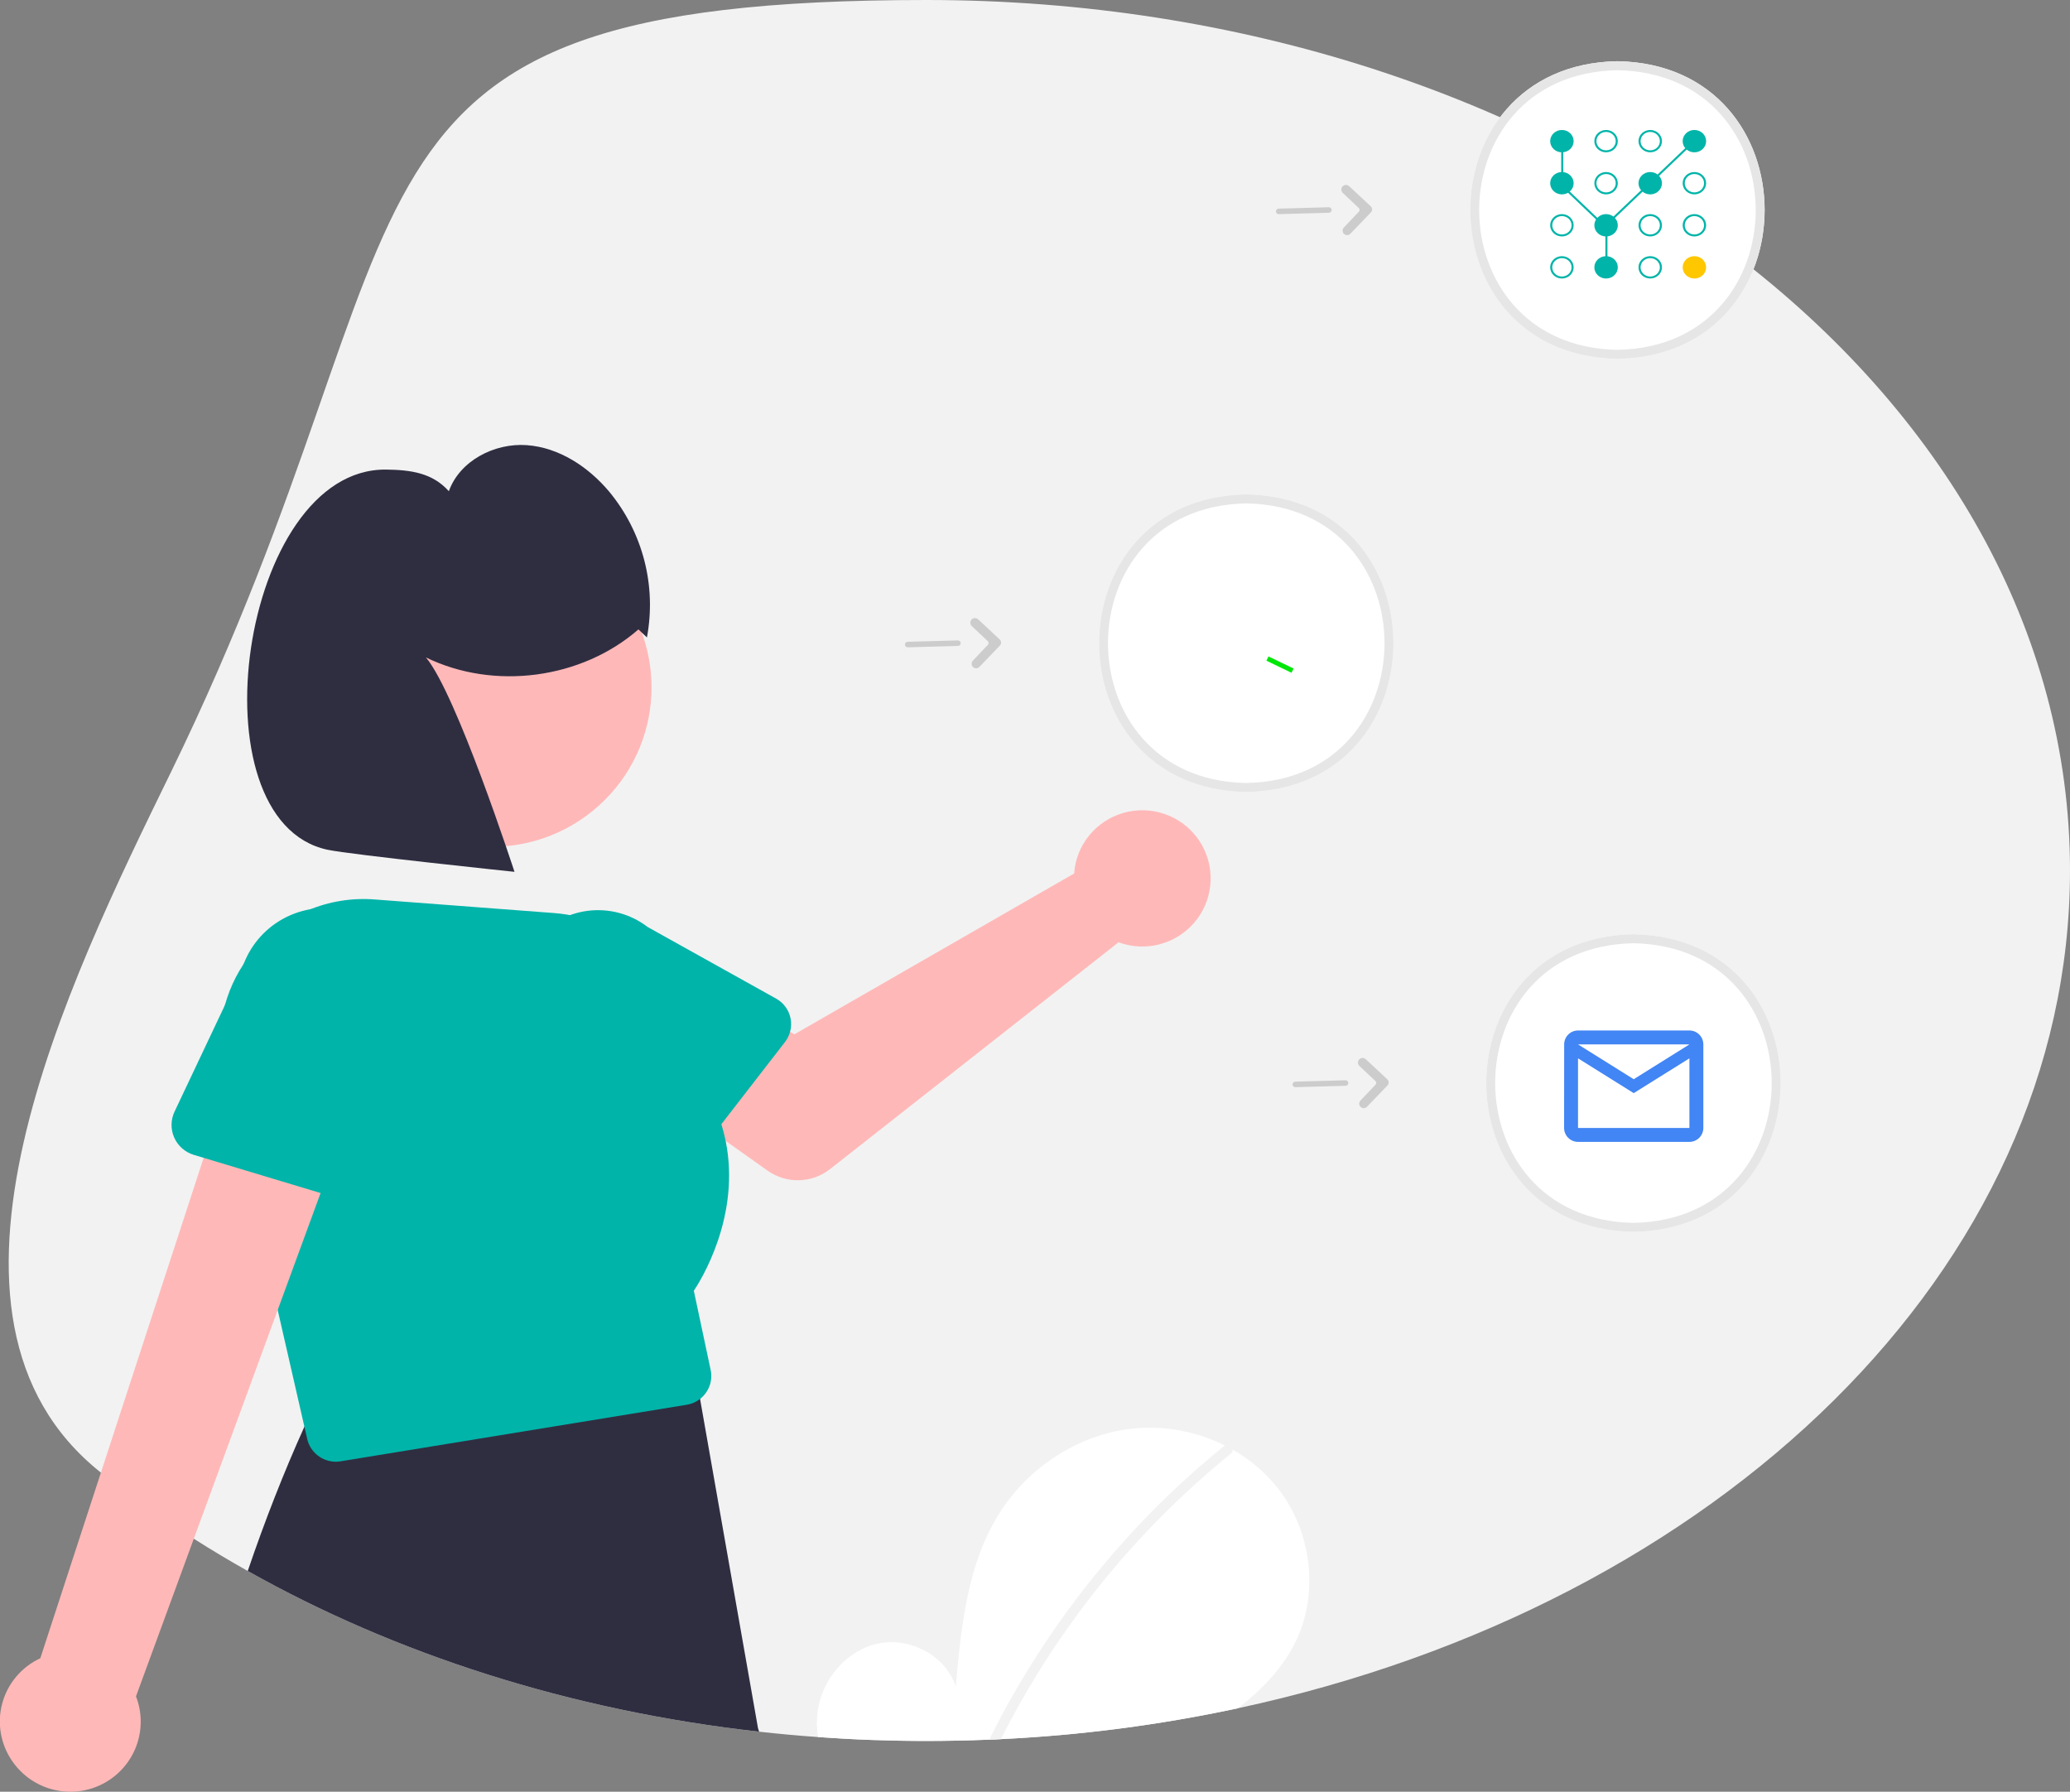 <svg width="223" height="193" viewBox="0 0 223 193" fill="none" xmlns="http://www.w3.org/2000/svg">
<rect x="0" y="0" width="223" height="193" fill="#808080" stroke="none"/>
<g clip-path="url(#clip0_656_9680)">
<path d="M223 93.765C223 136.704 185.085 172.899 133.349 184.011C124.947 185.811 116.411 186.922 107.827 187.334C107.41 187.355 106.992 187.375 106.572 187.39C104.338 187.482 102.087 187.529 99.819 187.53C95.876 187.53 91.98 187.39 88.13 187.111C85.995 186.959 83.877 186.766 81.777 186.531C61.356 184.249 42.562 178.153 26.689 169.223C24.706 168.108 22.769 166.949 20.879 165.746C17.418 163.55 14.077 161.173 10.87 158.625C-10.334 141.786 7.344 105.843 18.395 83.215C48.22 22.141 31.789 0 99.819 0C167.849 0 223 41.979 223 93.765Z" fill="#F2F2F2"/>
<path d="M174.246 38.656C153.102 38.278 153.106 6.967 174.247 6.592C195.391 6.97 195.387 38.281 174.246 38.656Z" fill="white"/>
<path d="M134.259 85.315C113.115 84.937 113.118 53.627 134.26 53.252C155.403 53.63 155.4 84.94 134.259 85.315Z" fill="white"/>
<path d="M175.97 132.695C154.826 132.317 154.829 101.007 175.971 100.632C197.114 101.01 197.111 132.32 175.97 132.695Z" fill="white"/>
<path d="M174.246 38.656C153.102 38.278 153.106 6.967 174.247 6.592C195.391 6.97 195.387 38.281 174.246 38.656ZM174.246 7.564C154.384 7.919 154.387 37.332 174.247 37.684C194.109 37.329 194.106 7.916 174.246 7.564Z" fill="#E6E6E6"/>
<path d="M81.703 186.308C81.656 186.157 81.623 186.002 81.605 185.845L75.464 150.954C75.454 150.864 75.441 150.775 75.422 150.687C75.292 150.051 74.968 149.47 74.495 149.024C74.021 148.579 73.421 148.289 72.776 148.196L37.758 148.348C37.095 148.249 36.418 148.363 35.826 148.675C35.233 148.987 34.757 149.479 34.465 150.08C33.895 151.263 33.338 152.463 32.792 153.679C30.582 158.58 28.548 163.761 26.689 169.223C42.563 178.153 61.356 184.249 81.778 186.531L81.703 186.308Z" fill="#2F2E41"/>
<path d="M115.887 92.941C115.801 93.319 115.745 93.702 115.719 94.088L85.579 111.414L78.252 107.212L70.442 117.399L82.686 126.095C83.675 126.797 84.866 127.161 86.081 127.132C87.295 127.102 88.467 126.681 89.421 125.932L120.501 101.5C121.903 102.017 123.431 102.097 124.88 101.728C126.329 101.359 127.631 100.559 128.613 99.435C129.595 98.311 130.21 96.916 130.377 95.435C130.543 93.954 130.254 92.457 129.546 91.144C128.838 89.831 127.746 88.764 126.415 88.085C125.083 87.406 123.576 87.146 122.093 87.341C120.611 87.537 119.223 88.177 118.114 89.177C117.005 90.177 116.228 91.49 115.887 92.941V92.941Z" fill="#FFB8B8"/>
<path d="M85.165 109.683C85.074 109.24 84.888 108.821 84.62 108.456C84.352 108.091 84.008 107.788 83.612 107.567L69.781 99.86C67.944 98.448 65.618 97.818 63.316 98.111C61.013 98.403 58.921 99.594 57.498 101.421C56.075 103.248 55.437 105.563 55.724 107.858C56.011 110.154 57.199 112.242 59.029 113.665L70.056 125.074C70.37 125.4 70.752 125.655 71.174 125.82C71.596 125.986 72.049 126.059 72.503 126.034C72.956 126.01 73.398 125.888 73.8 125.678C74.202 125.468 74.553 125.174 74.831 124.816L76.978 122.04L77.712 121.095L84.572 112.236C84.822 111.912 85.006 111.543 85.112 111.148C85.246 110.671 85.264 110.168 85.165 109.683Z" fill="#00B4A9"/>
<path d="M65.141 86.185C71.87 79.479 71.87 68.606 65.141 61.901C58.411 55.195 47.499 55.195 40.77 61.901C34.04 68.606 34.04 79.479 40.77 86.185C47.499 92.891 58.411 92.891 65.141 86.185Z" fill="#FFB8B8"/>
<path d="M74.745 139.037C75.437 138.005 79.836 131.045 78.172 122.887C78.049 122.282 77.896 121.684 77.712 121.095C76.928 118.639 75.675 116.358 74.023 114.375C74.044 113.829 74.038 113.291 74.005 112.756V112.753C73.762 109.036 72.179 105.532 69.549 102.885C66.918 100.239 63.416 98.629 59.689 98.351L40.415 96.891C37.934 96.69 35.442 97.092 33.151 98.063C30.861 99.034 28.842 100.546 27.268 102.467C26.905 102.905 26.566 103.361 26.251 103.834C26.25 103.834 26.25 103.834 26.25 103.834C26.249 103.834 26.249 103.835 26.249 103.835C26.248 103.835 26.248 103.835 26.248 103.836C26.248 103.836 26.248 103.837 26.248 103.837C25.033 105.664 24.226 107.731 23.884 109.897C23.541 112.062 23.67 114.276 24.262 116.387L24.426 117.107L26.48 126.085L29.916 141.108L32.792 153.679L33.096 155.005C33.256 155.699 33.648 156.319 34.207 156.763C34.766 157.207 35.459 157.45 36.174 157.451C36.346 157.452 36.517 157.438 36.687 157.409L73.981 151.317C74.507 151.233 75.004 151.016 75.422 150.687C75.673 150.487 75.893 150.252 76.075 149.988C76.318 149.638 76.486 149.242 76.569 148.824C76.652 148.407 76.649 147.976 76.558 147.56L74.745 139.037Z" fill="#00B4A9"/>
<path d="M1.348 189.744C0.715 188.845 0.288 187.819 0.097 186.738C-0.094 185.656 -0.046 184.546 0.24 183.486C0.526 182.425 1.041 181.44 1.75 180.6C2.459 179.759 3.345 179.084 4.344 178.621L25.578 113.569L37.884 119.387L14.65 182.728C15.319 184.452 15.33 186.361 14.68 188.093C14.031 189.824 12.766 191.259 11.127 192.123C9.487 192.988 7.586 193.224 5.784 192.785C3.981 192.347 2.403 191.265 1.348 189.744Z" fill="#FFB8B8"/>
<path d="M37.74 98.202C35.465 97.52 33.016 97.722 30.884 98.767C28.753 99.812 27.097 101.622 26.251 103.834C26.251 103.834 26.25 103.834 26.25 103.834C26.25 103.834 26.249 103.835 26.249 103.835C26.249 103.835 26.248 103.835 26.248 103.836C26.248 103.836 26.248 103.837 26.248 103.837C26.171 104.036 26.099 104.244 26.037 104.452L24.238 108.253L18.804 119.74C18.596 120.177 18.485 120.655 18.48 121.139C18.474 121.623 18.573 122.102 18.771 122.545C18.968 122.987 19.259 123.382 19.623 123.702C19.988 124.022 20.417 124.26 20.883 124.4L21.941 124.718L26.481 126.085L34.537 128.51L37.221 129.318C37.686 129.458 38.176 129.497 38.657 129.431C39.139 129.365 39.6 129.197 40.011 128.938C40.421 128.678 40.77 128.334 41.034 127.927C41.299 127.521 41.472 127.063 41.543 126.584L44.024 109.811C44.73 107.441 44.464 104.889 43.286 102.714C42.109 100.539 40.115 98.916 37.74 98.202Z" fill="#00B4A9"/>
<path d="M68.779 67.798C62.639 73.151 53.212 74.394 45.885 70.817C49.176 74.707 55.426 93.911 55.426 93.911C55.426 93.911 37.779 92.063 35.285 91.532C20.559 88.394 25.912 50.39 41.604 50.582C44.262 50.615 46.585 50.935 48.354 52.912C49.528 49.632 53.262 47.7 56.747 47.95C60.233 48.2 63.384 50.286 65.627 52.957C67.416 55.119 68.707 57.646 69.41 60.36C70.113 63.073 70.209 65.907 69.694 68.662L68.779 67.798Z" fill="#2F2E41"/>
<path d="M134.259 85.315C113.115 84.937 113.118 53.627 134.26 53.252C155.403 53.63 155.4 84.94 134.259 85.315ZM134.259 54.224C114.396 54.578 114.4 83.991 134.26 84.343C154.122 83.988 154.119 54.576 134.259 54.224Z" fill="#E6E6E6"/>
<path d="M175.97 132.695C154.826 132.317 154.829 101.007 175.971 100.632C197.114 101.01 197.111 132.32 175.97 132.695ZM175.97 101.604C156.107 101.959 156.111 131.371 175.971 131.723C195.833 131.369 195.83 101.956 175.97 101.604Z" fill="#E6E6E6"/>
<path d="M178.714 19.2C177.379 19.217 177.383 17.127 178.718 17.15C180.053 17.133 180.048 19.222 178.714 19.2Z" fill="white"/>
<path d="M174.246 19.884C177.813 19.832 177.813 25.416 174.246 25.363C170.679 25.415 170.679 19.832 174.246 19.884ZM174.246 18.515C168.896 18.437 168.895 26.811 174.247 26.733C179.597 26.811 179.596 18.436 174.246 18.515V18.515Z" fill="white"/>
<path d="M146.926 119.367C146.83 119.37 146.735 119.344 146.653 119.293C146.571 119.242 146.507 119.168 146.468 119.08C146.428 118.992 146.416 118.895 146.432 118.801C146.448 118.706 146.492 118.618 146.559 118.549L148.182 116.84C148.233 116.786 148.26 116.714 148.258 116.641C148.256 116.567 148.225 116.497 148.171 116.446L146.446 114.82C146.399 114.775 146.36 114.721 146.334 114.661C146.307 114.602 146.292 114.537 146.29 114.472C146.288 114.406 146.3 114.341 146.323 114.28C146.346 114.219 146.382 114.163 146.427 114.116C146.518 114.02 146.643 113.965 146.775 113.961C146.907 113.957 147.035 114.005 147.131 114.094L149.451 116.254C149.497 116.297 149.534 116.348 149.56 116.405C149.585 116.462 149.599 116.523 149.601 116.586C149.603 116.648 149.592 116.71 149.57 116.768C149.547 116.826 149.513 116.879 149.47 116.924L147.264 119.218C147.175 119.31 147.054 119.364 146.926 119.367Z" fill="#CCCCCC"/>
<path d="M145.154 116.88C145.101 116.928 145.032 116.956 144.96 116.958L139.551 117.106C139.512 117.108 139.473 117.101 139.436 117.087C139.4 117.073 139.366 117.052 139.338 117.025C139.309 116.999 139.286 116.966 139.27 116.931C139.254 116.895 139.245 116.857 139.244 116.818C139.243 116.779 139.25 116.74 139.264 116.703C139.278 116.667 139.299 116.633 139.326 116.605C139.353 116.577 139.385 116.554 139.421 116.538C139.457 116.522 139.495 116.513 139.535 116.512L144.943 116.364C145.004 116.362 145.064 116.379 145.115 116.412C145.166 116.445 145.205 116.493 145.228 116.549C145.251 116.605 145.256 116.667 145.243 116.726C145.229 116.785 145.198 116.839 145.154 116.88Z" fill="#CCCCCC"/>
<path d="M105.169 71.987C105.073 71.989 104.978 71.963 104.896 71.912C104.815 71.862 104.75 71.787 104.711 71.7C104.671 71.612 104.659 71.515 104.675 71.42C104.691 71.326 104.736 71.238 104.802 71.168L106.425 69.459C106.476 69.406 106.503 69.334 106.501 69.26C106.499 69.187 106.468 69.117 106.414 69.066L104.69 67.44C104.642 67.395 104.604 67.341 104.577 67.281C104.55 67.221 104.535 67.157 104.533 67.092C104.532 67.026 104.543 66.961 104.566 66.9C104.59 66.839 104.625 66.783 104.67 66.736C104.761 66.64 104.886 66.585 105.018 66.58C105.15 66.576 105.278 66.624 105.375 66.714L107.694 68.874C107.74 68.917 107.777 68.968 107.803 69.025C107.828 69.082 107.842 69.143 107.844 69.205C107.846 69.268 107.835 69.33 107.813 69.388C107.79 69.446 107.756 69.499 107.713 69.544L105.507 71.838C105.419 71.93 105.297 71.983 105.169 71.987Z" fill="#CCCCCC"/>
<path d="M103.397 69.499C103.344 69.548 103.275 69.576 103.203 69.578L97.794 69.726C97.755 69.727 97.716 69.721 97.679 69.707C97.643 69.693 97.609 69.672 97.581 69.645C97.552 69.618 97.529 69.586 97.513 69.55C97.497 69.515 97.489 69.476 97.487 69.437C97.486 69.398 97.493 69.359 97.507 69.323C97.521 69.287 97.542 69.253 97.569 69.225C97.596 69.196 97.628 69.174 97.664 69.158C97.7 69.142 97.739 69.133 97.778 69.132L103.187 68.984C103.247 68.982 103.307 68.999 103.358 69.032C103.409 69.065 103.448 69.113 103.471 69.169C103.494 69.225 103.499 69.287 103.486 69.346C103.473 69.405 103.441 69.458 103.397 69.499Z" fill="#CCCCCC"/>
<path d="M145.136 25.327C145.039 25.33 144.945 25.304 144.863 25.253C144.781 25.202 144.717 25.128 144.677 25.04C144.638 24.953 144.626 24.855 144.642 24.761C144.658 24.666 144.702 24.578 144.769 24.509L146.392 22.8C146.442 22.746 146.47 22.675 146.468 22.601C146.466 22.527 146.434 22.457 146.381 22.406L144.656 20.78C144.609 20.735 144.57 20.681 144.544 20.622C144.517 20.562 144.502 20.497 144.5 20.432C144.498 20.367 144.51 20.302 144.533 20.241C144.556 20.179 144.592 20.123 144.637 20.076C144.728 19.981 144.853 19.925 144.985 19.921C145.117 19.917 145.245 19.965 145.341 20.054L147.661 22.215C147.707 22.257 147.744 22.308 147.769 22.365C147.795 22.422 147.809 22.483 147.811 22.546C147.813 22.608 147.802 22.67 147.78 22.728C147.757 22.787 147.723 22.84 147.68 22.885L145.474 25.178C145.385 25.27 145.264 25.324 145.136 25.327Z" fill="#CCCCCC"/>
<path d="M143.363 22.84C143.311 22.888 143.242 22.916 143.17 22.918L137.761 23.067C137.722 23.068 137.683 23.061 137.646 23.047C137.609 23.033 137.576 23.012 137.547 22.986C137.519 22.959 137.496 22.927 137.48 22.891C137.464 22.855 137.455 22.817 137.454 22.778C137.453 22.739 137.46 22.7 137.474 22.663C137.488 22.627 137.509 22.594 137.536 22.565C137.563 22.537 137.595 22.514 137.631 22.498C137.667 22.482 137.705 22.474 137.744 22.473L143.153 22.324C143.214 22.322 143.274 22.339 143.325 22.372C143.376 22.405 143.415 22.453 143.438 22.509C143.461 22.565 143.466 22.627 143.453 22.686C143.439 22.745 143.408 22.799 143.363 22.84Z" fill="#CCCCCC"/>
<path d="M139.598 176.795C138.199 179.69 135.92 182.032 133.349 184.011C124.947 185.811 116.411 186.922 107.827 187.334C107.41 187.355 106.992 187.375 106.572 187.39C104.338 187.482 102.087 187.529 99.819 187.53C95.876 187.53 91.98 187.39 88.13 187.111C87.984 186.229 87.963 185.33 88.07 184.442C88.497 180.968 91.143 177.776 94.576 177.039C98.009 176.302 101.922 178.344 102.963 181.684C103.538 175.241 104.197 168.53 107.636 163.044C110.747 158.078 116.137 154.523 121.979 153.887C125.413 153.531 128.878 154.164 131.962 155.709C132.246 155.852 132.526 156.001 132.803 156.155C134.655 157.2 136.288 158.59 137.614 160.247C141.259 164.842 142.151 171.523 139.598 176.795Z" fill="white"/>
<path d="M132.804 156.155C132.811 156.233 132.798 156.312 132.766 156.383C132.733 156.454 132.683 156.516 132.619 156.562C122.267 164.96 113.818 175.447 107.828 187.334C107.41 187.355 106.993 187.375 106.572 187.39C107.103 186.317 107.654 185.255 108.225 184.204C111.189 178.762 114.676 173.619 118.637 168.848C122.597 164.074 127.019 159.699 131.838 155.787C131.876 155.756 131.918 155.73 131.963 155.709C132.047 155.673 132.138 155.657 132.229 155.661C132.321 155.665 132.41 155.689 132.491 155.732C132.571 155.774 132.641 155.835 132.696 155.908C132.75 155.981 132.787 156.066 132.804 156.155Z" fill="#F2F2F2"/>
<path d="M137.783 71.818C137.783 71.818 137.783 71.818 137.783 71.818L138.004 71.359L137.783 71.818Z" fill="#46FE36" stroke="#00E609" stroke-width="3"/>
<path d="M182 111H170C169.175 111 168.507 111.675 168.507 112.5L168.5 121.5C168.5 122.325 169.175 123 170 123H182C182.825 123 183.5 122.325 183.5 121.5V112.5C183.5 111.675 182.825 111 182 111ZM182 121.5H170V114L176 117.75L182 114V121.5ZM176 116.25L170 112.5H182L176 116.25Z" fill="#4285F4"/>
<rect x="172.947" y="25.328" width="0.223" height="2.407" fill="#00B4A9"/>
<rect width="0.218" height="14.082" transform="matrix(0.724 0.69 -0.724 0.69 182.836 14.733)" fill="#00B4A9"/>
<rect x="168.189" y="16.266" width="0.223" height="2.407" fill="#00B4A9"/>
<rect width="0.218" height="4.646" transform="matrix(0.724 -0.69 0.724 0.69 168.696 20.544)" fill="#00B4A9"/>
<ellipse cx="168.264" cy="15.204" rx="1.264" ry="1.204" fill="#00B4A9"/>
<ellipse cx="168.264" cy="19.735" rx="1.264" ry="1.204" fill="#00B4A9"/>
<ellipse cx="177.779" cy="19.735" rx="1.264" ry="1.204" fill="#00B4A9"/>
<ellipse cx="173.022" cy="24.266" rx="1.264" ry="1.204" fill="#00B4A9"/>
<ellipse cx="173.022" cy="28.797" rx="1.264" ry="1.204" fill="#00B4A9"/>
<ellipse cx="182.536" cy="28.797" rx="1.264" ry="1.204" fill="#FFC700"/>
<ellipse cx="182.536" cy="15.204" rx="1.264" ry="1.204" fill="#00B4A9"/>
<path fill-rule="evenodd" clip-rule="evenodd" d="M173.022 16.407C173.719 16.407 174.285 15.868 174.285 15.204C174.285 14.539 173.719 14 173.022 14C172.324 14 171.758 14.539 171.758 15.204C171.758 15.868 172.324 16.407 173.022 16.407ZM173.022 16.195C173.597 16.195 174.063 15.751 174.063 15.203C174.063 14.656 173.597 14.212 173.022 14.212C172.447 14.212 171.981 14.656 171.981 15.203C171.981 15.751 172.447 16.195 173.022 16.195Z" fill="#00B4A9"/>
<path fill-rule="evenodd" clip-rule="evenodd" d="M168.264 25.469C168.962 25.469 169.527 24.931 169.527 24.266C169.527 23.601 168.962 23.062 168.264 23.062C167.566 23.062 167 23.601 167 24.266C167 24.931 167.566 25.469 168.264 25.469ZM168.264 25.257C168.839 25.257 169.305 24.813 169.305 24.266C169.305 23.718 168.839 23.275 168.264 23.275C167.689 23.275 167.223 23.718 167.223 24.266C167.223 24.813 167.689 25.257 168.264 25.257Z" fill="#00B4A9"/>
<path fill-rule="evenodd" clip-rule="evenodd" d="M177.778 25.469C178.476 25.469 179.042 24.931 179.042 24.266C179.042 23.601 178.476 23.062 177.778 23.062C177.08 23.062 176.515 23.601 176.515 24.266C176.515 24.931 177.08 25.469 177.778 25.469ZM177.779 25.257C178.353 25.257 178.819 24.813 178.819 24.266C178.819 23.718 178.353 23.275 177.779 23.275C177.204 23.275 176.738 23.718 176.738 24.266C176.738 24.813 177.204 25.257 177.779 25.257Z" fill="#00B4A9"/>
<path fill-rule="evenodd" clip-rule="evenodd" d="M182.536 25.469C183.234 25.469 183.8 24.931 183.8 24.266C183.8 23.601 183.234 23.062 182.536 23.062C181.838 23.062 181.272 23.601 181.272 24.266C181.272 24.931 181.838 25.469 182.536 25.469ZM182.536 25.257C183.111 25.257 183.577 24.813 183.577 24.266C183.577 23.718 183.111 23.275 182.536 23.275C181.962 23.275 181.496 23.718 181.496 24.266C181.496 24.813 181.962 25.257 182.536 25.257Z" fill="#00B4A9"/>
<path fill-rule="evenodd" clip-rule="evenodd" d="M168.264 30C168.962 30 169.527 29.461 169.527 28.796C169.527 28.132 168.962 27.593 168.264 27.593C167.566 27.593 167 28.132 167 28.796C167 29.461 167.566 30 168.264 30ZM168.264 29.787C168.839 29.787 169.305 29.344 169.305 28.796C169.305 28.249 168.839 27.805 168.264 27.805C167.689 27.805 167.223 28.249 167.223 28.796C167.223 29.344 167.689 29.787 168.264 29.787Z" fill="#00B4A9"/>
<path fill-rule="evenodd" clip-rule="evenodd" d="M177.778 30C178.476 30 179.042 29.461 179.042 28.796C179.042 28.132 178.476 27.593 177.778 27.593C177.08 27.593 176.515 28.132 176.515 28.796C176.515 29.461 177.08 30 177.778 30ZM177.779 29.787C178.353 29.787 178.819 29.344 178.819 28.796C178.819 28.249 178.353 27.805 177.779 27.805C177.204 27.805 176.738 28.249 176.738 28.796C176.738 29.344 177.204 29.787 177.779 29.787Z" fill="#00B4A9"/>
<path fill-rule="evenodd" clip-rule="evenodd" d="M182.536 20.938C183.234 20.938 183.8 20.4 183.8 19.735C183.8 19.07 183.234 18.531 182.536 18.531C181.838 18.531 181.272 19.07 181.272 19.735C181.272 20.4 181.838 20.938 182.536 20.938ZM182.536 20.726C183.111 20.726 183.577 20.282 183.577 19.735C183.577 19.187 183.111 18.744 182.536 18.744C181.962 18.744 181.496 19.187 181.496 19.735C181.496 20.282 181.962 20.726 182.536 20.726Z" fill="#00B4A9"/>
<path fill-rule="evenodd" clip-rule="evenodd" d="M177.778 16.407C178.476 16.407 179.042 15.868 179.042 15.204C179.042 14.539 178.476 14 177.778 14C177.08 14 176.515 14.539 176.515 15.204C176.515 15.868 177.08 16.407 177.778 16.407ZM177.779 16.195C178.353 16.195 178.819 15.751 178.819 15.203C178.819 14.656 178.353 14.212 177.779 14.212C177.204 14.212 176.738 14.656 176.738 15.203C176.738 15.751 177.204 16.195 177.779 16.195Z" fill="#00B4A9"/>
<path fill-rule="evenodd" clip-rule="evenodd" d="M173.022 20.938C173.719 20.938 174.285 20.4 174.285 19.735C174.285 19.07 173.719 18.531 173.022 18.531C172.324 18.531 171.758 19.07 171.758 19.735C171.758 20.4 172.324 20.938 173.022 20.938ZM173.022 20.726C173.597 20.726 174.063 20.282 174.063 19.735C174.063 19.187 173.597 18.744 173.022 18.744C172.447 18.744 171.981 19.187 171.981 19.735C171.981 20.282 172.447 20.726 173.022 20.726Z" fill="#00B4A9"/>
</g>
<defs>
<clipPath id="clip0_656_9680">
<rect width="223" height="193" fill="white"/>
</clipPath>
</defs>
</svg>
